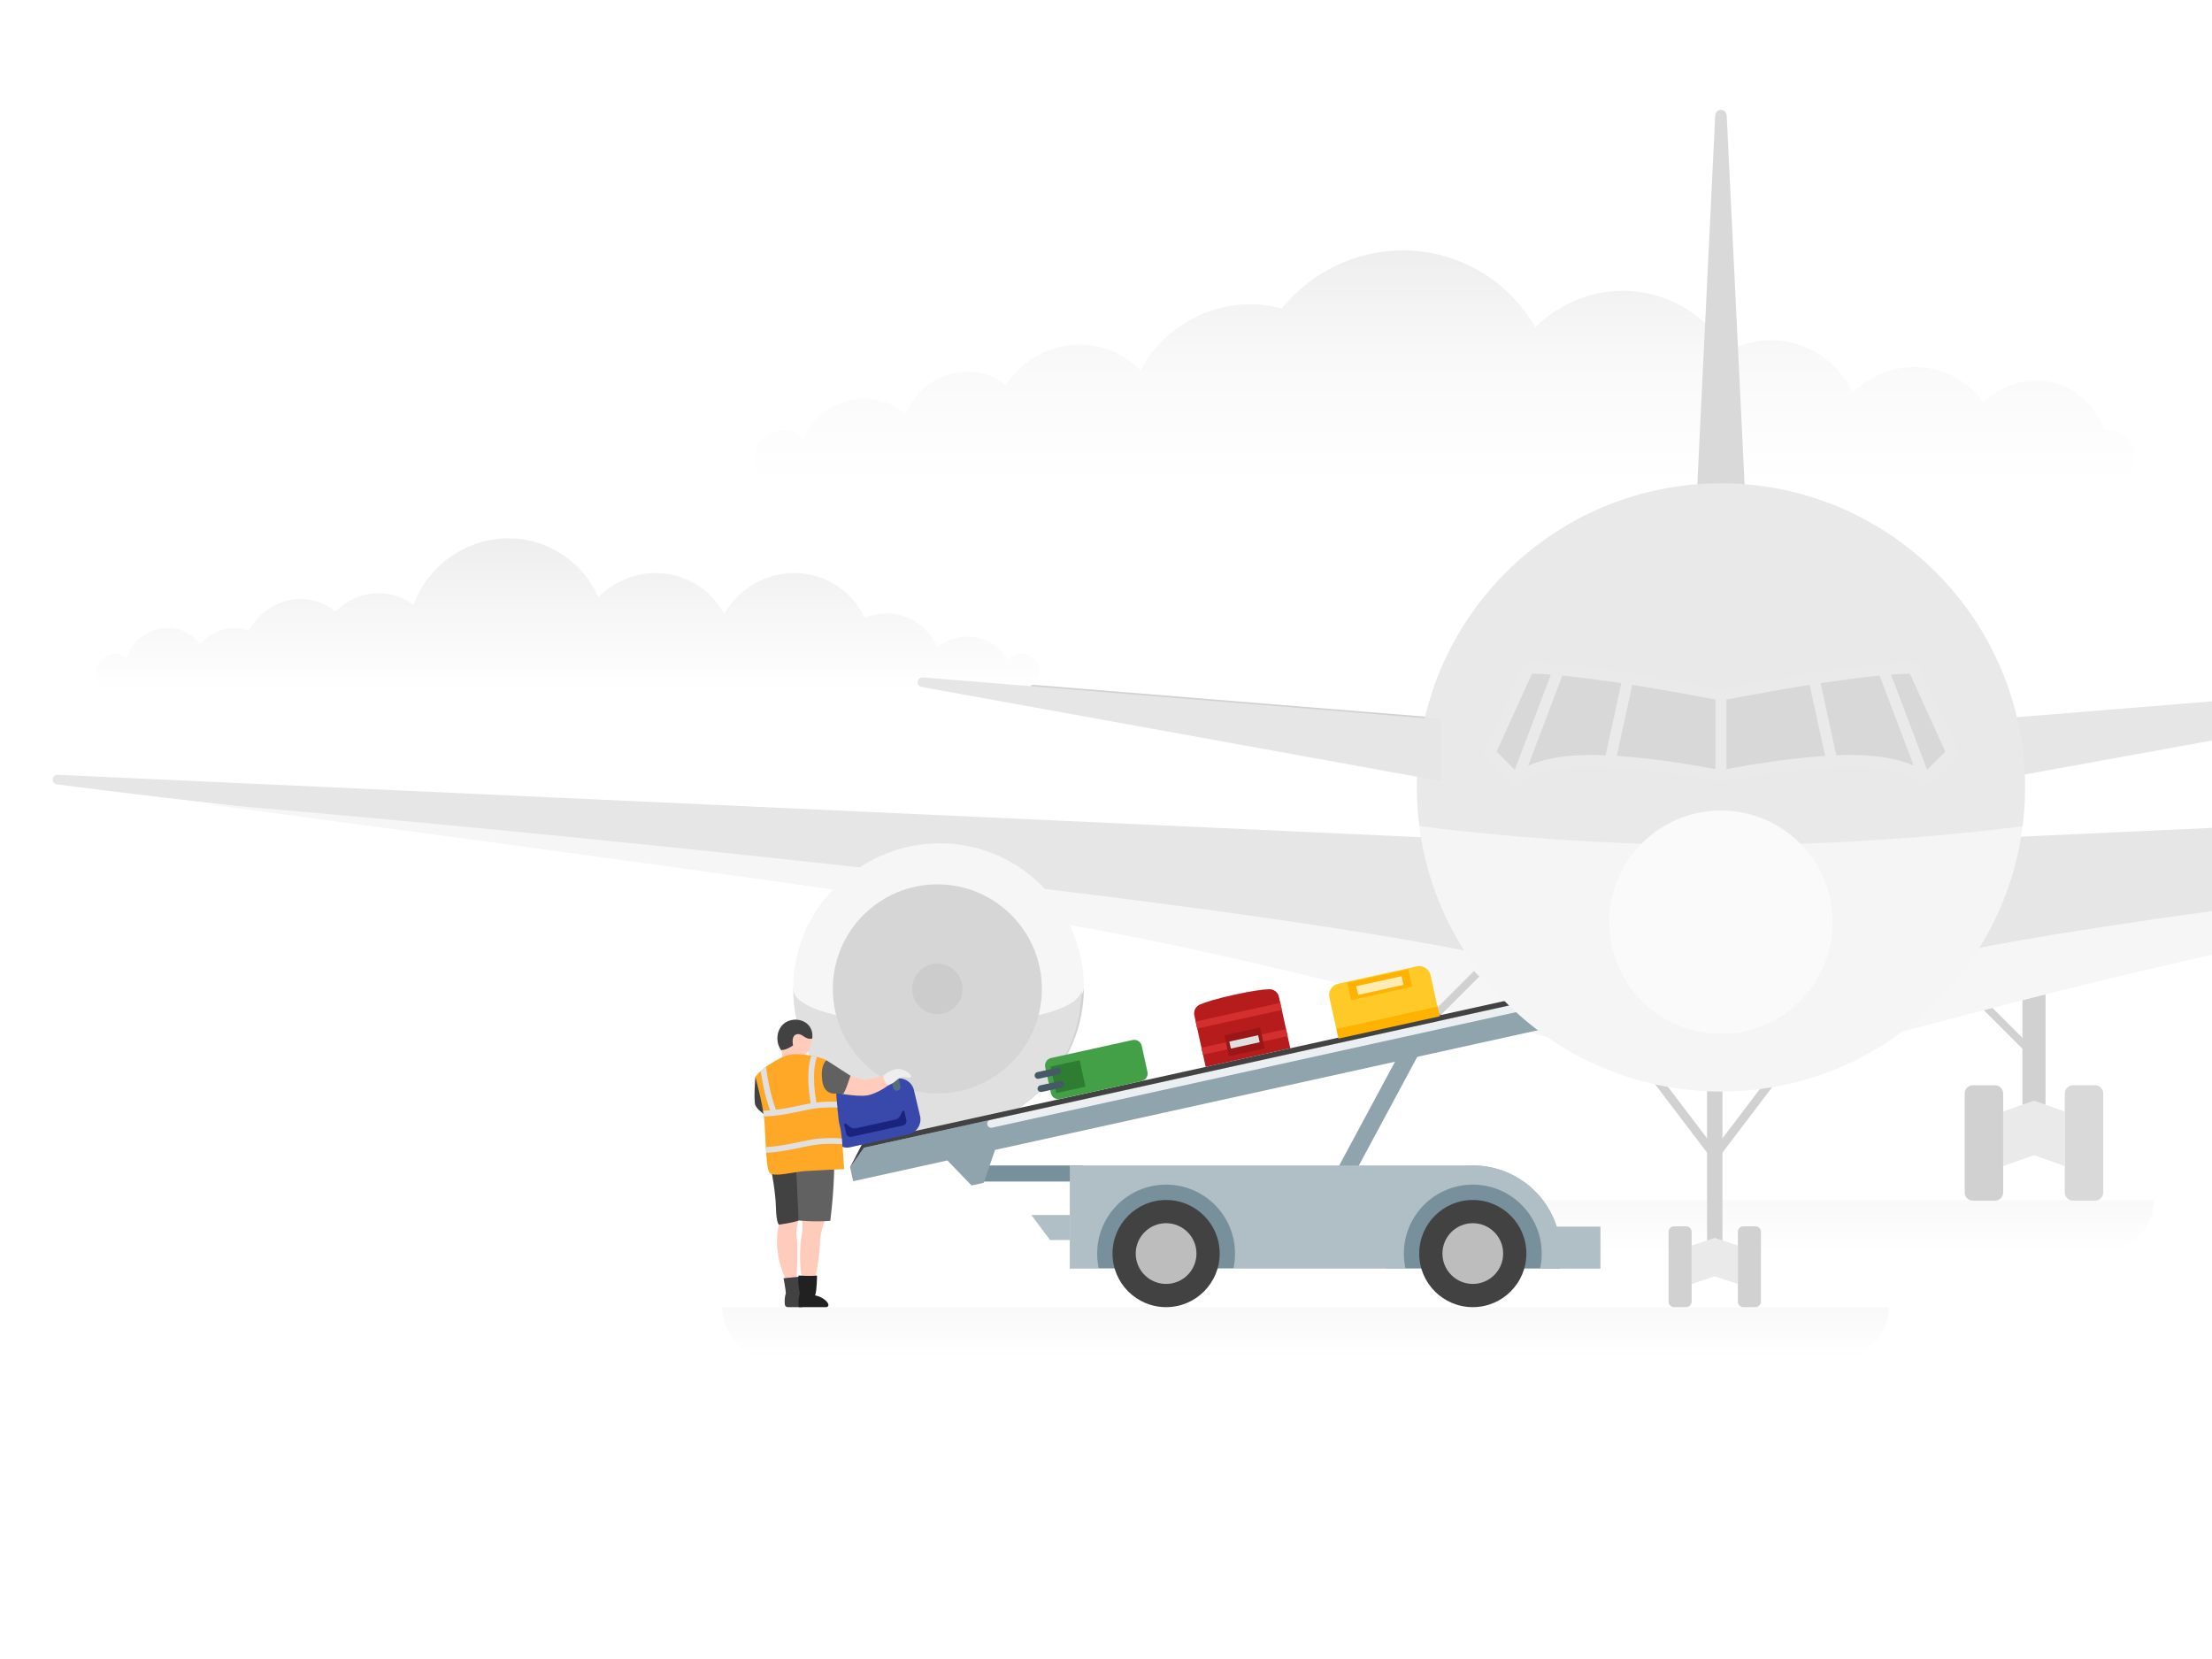 <?xml version="1.0" encoding="iso-8859-1"?>
<!-- Generator: Adobe Illustrator 22.1.0, SVG Export Plug-In . SVG Version: 6.00 Build 0)  -->
<svg version="1.1" id="Layer_14" xmlns="http://www.w3.org/2000/svg" xmlns:xlink="http://www.w3.org/1999/xlink" x="0px" y="0px"
	 viewBox="0 0 800 600" style="enable-background:new 0 0 800 600;" xml:space="preserve">
<rect style="fill:#FFFFFF;" width="800" height="600"/>
<g>
	
		<linearGradient id="SVGID_1_" gradientUnits="userSpaceOnUse" x1="521.914" y1="424.5" x2="521.914" y2="508.93" gradientTransform="matrix(1 0 0 -1 0 600)">
		<stop  offset="0" style="stop-color:#FFFFFF"/>
		<stop  offset="0.531" style="stop-color:#F9F9F9"/>
		<stop  offset="1" style="stop-color:#EEEEEE"/>
	</linearGradient>
	<path style="fill:url(#SVGID_1_);" d="M771.147,165.758c0,5.374-4.368,9.742-9.742,9.742c-0.861,0-476.205,0-478.982,0
		c-5.374,0-9.742-4.368-9.742-9.742c0-5.374,4.368-9.742,9.742-9.742c3.182,0,6.008,1.526,7.761,3.881
		c3.101-8.882,11.544-15.246,21.465-15.246c6.056,0,11.56,2.37,15.636,6.235c2.874-9.255,11.512-15.977,21.708-15.977
		c5.391,0,10.343,1.883,14.256,5.033c5.423-8.865,15.198-14.775,26.336-14.775c8.849,0,16.821,3.734,22.439,9.71
		c7.177-14.418,22.066-24.323,39.26-24.323c4.092,0,8.037,0.552,11.788,1.607c10.115-12.843,25.8-21.091,43.417-21.091
		c20.588,0,38.546,11.268,48.044,27.992c7.956-8.248,19.143-13.379,31.515-13.379c16.204,0,30.363,8.8,37.945,21.887
		c4.644-2.565,9.969-4.027,15.636-4.027c13.249,0,24.631,7.924,29.681,19.289c5.602-5.894,13.509-9.547,22.277-9.547
		c10.327,0,19.484,5.082,25.069,12.892c4.725-4.936,11.382-8.021,18.77-8.021c11.56,0,21.335,7.534,24.712,17.958
		c0.422-0.065,0.844-0.097,1.266-0.097C766.779,156.016,771.147,160.384,771.147,165.758z"/>
	<g>
		<g>
			<defs>
				<rect id="SVGID_2_" width="800" height="600"/>
			</defs>
			<clipPath id="SVGID_3_">
				<use xlink:href="#SVGID_2_"  style="overflow:visible;"/>
			</clipPath>
			<g style="clip-path:url(#SVGID_3_);">
				<path style="fill:#E6E6E6;" d="M526.851,303.384L20.894,280.211c-2.222-0.102-2.516,3.173-0.311,3.463
					c87.417,11.492,291.193,31.535,363.565,43.417c75.603,12.412,192.645,43.403,198.327,45.015
					c0.062,0.018,9.75,11.917,9.709,11.866L526.9,303.409C526.888,303.394,526.87,303.385,526.851,303.384z"/>
				<path style="fill:#F6F6F6;" d="M567.256,353.505c-66.828-26.451-512.737-65.362-491.812-62.585
					c99.299,13.177,248.26,33.281,308.036,43.095c75.603,12.412,202.958,48.452,208.64,50.065c0.062,0.018,0.105-0.057,0.064-0.107
					C592.184,383.973,567.257,353.506,567.256,353.505z"/>
				<g>
					<rect x="731.437" y="357.684" style="fill:#D1D1D1;" width="8.353" height="41.767"/>
					
						<rect x="720.307" y="346.543" transform="matrix(0.707 -0.707 0.707 0.707 -48.429 617.935)" style="fill:#D1D1D1;" width="2.784" height="41.767"/>
					<path style="fill:#D9D9D9;" d="M749.751,434.257h7.922c1.657,0,3-1.343,3-3V395.49c0-1.657-1.343-3-3-3h-7.922
						c-1.657,0-3,1.343-3,3v35.767C746.751,432.914,748.094,434.257,749.751,434.257z"/>
					<path style="fill:#D1D1D1;" d="M713.553,434.257h7.922c1.657,0,3-1.343,3-3V395.49c0-1.657-1.343-3-3-3h-7.922
						c-1.657,0-3,1.343-3,3v35.767C710.553,432.914,711.896,434.257,713.553,434.257z"/>
					<polygon style="fill:#EAEAEA;" points="724.475,402.003 735.613,398.058 746.751,402.003 746.751,421.727 735.613,417.782 
						724.475,421.727 					"/>
					<path style="fill:#E6E6E6;" d="M718.985,260.226l187.471-15.232c2.202-0.179,2.625,3.053,0.451,3.447l-187.922,34.061V260.226z
						"/>
					<path style="fill:#E6E6E6;" d="M713.367,303.384l505.957-23.174c2.222-0.102,2.516,3.173,0.311,3.463
						c-87.417,11.492-290.116,30.944-362.488,42.826c-75.603,12.412-194.318,43.388-200,45c-0.062,0.018,7.959-8.949,8-9
						l48.172-59.091C713.33,303.394,713.348,303.385,713.367,303.384z"/>
					<path style="fill:#F6F6F6;" d="M672.962,353.505c66.828-26.451,512.737-65.362,491.812-62.585
						c-99.299,13.177-248.26,33.281-308.036,43.095c-75.603,12.412-202.958,48.452-208.64,50.065
						c-0.062,0.018-0.105-0.057-0.064-0.107C648.034,383.973,672.961,353.506,672.962,353.505z"/>
				</g>
			</g>
		</g>
	</g>
	
		<linearGradient id="SVGID_4_" gradientUnits="userSpaceOnUse" x1="205.8" y1="351" x2="205.8" y2="405.3" gradientTransform="matrix(1 0 0 -1 0 600)">
		<stop  offset="0" style="stop-color:#FFFFFF"/>
		<stop  offset="1" style="stop-color:#EEEEEE"/>
	</linearGradient>
	<path style="fill:url(#SVGID_4_);" d="M376,242.726c0,3.465-2.809,6.274-6.26,6.274H41.86c-3.451,0-6.26-2.809-6.26-6.274
		c0-3.451,2.809-6.26,6.26-6.26c1.789,0,3.409,0.755,4.541,1.97c1.481-6.511,7.308-11.36,14.253-11.36
		c4.974,0,9.376,2.473,12.017,6.274c2.641-3.801,7.028-6.274,12.003-6.274c2.11,0,4.122,0.447,5.925,1.258
		c3.102-6.903,10.047-11.71,18.095-11.71c4.877,0,9.334,1.775,12.799,4.695c3.815-4.164,9.292-6.777,15.384-6.777
		c5.016,0,9.614,1.761,13.219,4.709c4.611-14.253,17.983-24.551,33.773-24.551c14.644,0,27.206,8.859,32.641,21.505
		c5.128-5.519,12.464-8.971,20.61-8.971c10.913,0,20.387,6.204,25.068,15.287c4.667-9.083,14.141-15.287,25.054-15.287
		c11.304,0,21.058,6.651,25.543,16.251c2.417-1.048,5.072-1.635,7.867-1.635c8.314,0,15.426,5.1,18.389,12.366
		c2.92-2.515,6.707-4.01,10.857-4.01c6.4,0,11.947,3.591,14.756,8.873c1.132-1.579,2.976-2.613,5.086-2.613
		C373.191,236.466,376,239.275,376,242.726z"/>
	
		<linearGradient id="SVGID_5_" gradientUnits="userSpaceOnUse" x1="522.767" y1="425" x2="522.767" y2="509.43" gradientTransform="matrix(1 0 0 -1 0 600)">
		<stop  offset="0" style="stop-color:#FFFFFF"/>
		<stop  offset="0.531" style="stop-color:#F9F9F9"/>
		<stop  offset="1" style="stop-color:#EEEEEE"/>
	</linearGradient>
	<path style="fill:url(#SVGID_5_);" d="M772,165.258c0,5.374-4.368,9.742-9.742,9.742c-0.861,0-476.205,0-478.982,0
		c-5.374,0-9.742-4.368-9.742-9.742c0-5.374,4.368-9.742,9.742-9.742c3.182,0,6.008,1.526,7.761,3.881
		c3.101-8.882,11.544-15.246,21.465-15.246c6.056,0,11.56,2.37,15.636,6.235c2.874-9.255,11.512-15.977,21.708-15.977
		c5.391,0,10.343,1.883,14.256,5.033c5.423-8.865,15.198-14.775,26.336-14.775c8.849,0,16.821,3.734,22.439,9.71
		c7.177-14.418,22.066-24.323,39.26-24.323c4.092,0,8.037,0.552,11.788,1.607c10.115-12.843,25.8-21.091,43.417-21.091
		c20.588,0,38.546,11.268,48.044,27.992c7.956-8.248,19.143-13.379,31.515-13.379c16.204,0,30.363,8.8,37.945,21.887
		c4.644-2.565,9.969-4.027,15.636-4.027c13.249,0,24.631,7.924,29.681,19.289c5.602-5.894,13.509-9.547,22.277-9.547
		c10.326,0,19.484,5.082,25.069,12.892c4.725-4.936,11.382-8.021,18.77-8.021c11.561,0,21.335,7.534,24.712,17.958
		c0.422-0.065,0.844-0.097,1.266-0.097C767.632,155.516,772,159.884,772,165.258z"/>
	
		<linearGradient id="SVGID_6_" gradientUnits="userSpaceOnUse" x1="625" y1="147" x2="625" y2="166" gradientTransform="matrix(1 0 0 -1 0 600)">
		<stop  offset="0" style="stop-color:#FFFFFF"/>
		<stop  offset="1" style="stop-color:#E0E0E0"/>
	</linearGradient>
	<path style="opacity:0.2;fill:url(#SVGID_6_);enable-background:new    ;" d="M779,434L779,434c0,10.493-8.966,19-20.027,19
		H491.027C479.966,453,471,444.493,471,434H779z"/>
	
		<rect x="498.497" y="365.531" transform="matrix(0.707 -0.707 0.707 0.707 -107.331 474.727)" style="fill:#D1D1D1;" width="41.767" height="2.784"/>
	<path style="fill:#D2D2D2;" d="M522.086,259.726l-187.471-15.232c-2.202-0.179-2.625,3.053-0.451,3.447l187.922,34.061V259.726z"/>
	<path style="fill:#D9D9D9;" d="M620.322,41.945l-7.66,157.915h19.491l-7.66-157.915C624.351,39.021,620.464,39.021,620.322,41.945z
		"/>
	<path style="fill:#D2D2D2;" d="M392.004,357.145C346,359,320,357,287.714,357.145c0,28.799,23.346,52.145,52.145,52.145
		S392.004,385.943,392.004,357.145z"/>
	<path style="fill:#F6F6F6;" d="M392.004,357.145c0-28.799-23.346-52.145-52.145-52.145s-52.145,23.346-52.145,52.145
		c0,7.822,23.346,13.036,52.145,13.036S392.004,364.966,392.004,357.145z"/>
	<circle style="fill:#C2C2C2;" cx="339.859" cy="357.145" r="37.805"/>
	<circle style="fill:#CCCCCC;" cx="339.859" cy="357.145" r="9.125"/>
	<path style="fill:#E9E9E9;" d="M732.394,284.787c0-60.744-49.243-109.987-109.987-109.987S512.42,224.042,512.42,284.787
		c0,4.716,0.297,9.363,0.873,13.922C551,323,694,322,731.512,298.784C732.094,294.2,732.394,289.528,732.394,284.787z"/>
	<path style="fill:#D8D8D8;" d="M621.283,251.151c-7.406-1.45-49.48-9.524-68.488-9.524l-13.922,30.629l9.746,9.746
		c0,0,5.569-6.961,26.453-6.961s47.336,5.569,47.336,5.569v-28.093C622.407,251.851,621.936,251.279,621.283,251.151z"/>
	<path style="fill:#D8D8D8;" d="M623.531,251.151c7.406-1.45,49.48-9.524,68.488-9.524l13.922,30.629l-9.746,9.746
		c0,0-5.569-6.961-26.453-6.961s-47.336,5.569-47.336,5.569v-28.093C622.407,251.851,622.878,251.279,623.531,251.151z"/>
	<path style="fill:#EAEAEA;" d="M707.762,271.429L693.84,240.8c-0.324-0.714-1.036-1.172-1.82-1.172
		c-19.083,0-60.72,7.964-68.873,9.561h-0.001c-0.261,0.051-0.504,0.141-0.738,0.248c-0.234-0.106-0.478-0.196-0.738-0.248h-0.001
		c-8.154-1.597-49.797-9.561-68.873-9.561c-0.784,0-1.496,0.458-1.82,1.172l-13.923,30.629c-0.346,0.759-0.184,1.652,0.406,2.242
		l9.746,9.746c0.376,0.376,0.885,0.586,1.414,0.586c0.037,0,0.073-0.001,0.11-0.003c0.568-0.032,1.096-0.303,1.451-0.748
		c0.05-0.062,5.511-6.211,24.891-6.211c20.429,0,46.662,5.471,46.925,5.526c0.062,0.013,0.124,0.011,0.186,0.018
		c0.076,0.009,0.15,0.022,0.226,0.022c0.077,0,0.153-0.013,0.229-0.022c0.061-0.007,0.122-0.005,0.182-0.018
		c0.263-0.055,26.484-5.526,46.924-5.526c19.358,0,24.858,6.173,24.892,6.211c0.355,0.444,0.883,0.716,1.451,0.748
		c0.037,0.002,0.073,0.003,0.11,0.003c0.529,0,1.038-0.21,1.414-0.586l9.745-9.746C707.945,273.081,708.107,272.188,707.762,271.429
		z M620.407,278.173c-5.759-1.111-20.929-3.836-35.665-4.793l5.583-25.683c13.359,2.113,25.541,4.435,30.082,5.32V278.173z
		 M554.077,243.639c2.058,0.036,4.361,0.159,6.823,0.345l-13.055,34.418l-6.578-6.579L554.077,243.639z M552.67,276.96
		l12.373-32.619c6.596,0.636,14.035,1.634,21.323,2.742l-5.67,26.082c-1.905-0.079-3.789-0.124-5.626-0.124
		C563.926,273.041,556.904,275.01,552.67,276.96z M624.407,253.018c4.541-0.885,16.722-3.207,30.082-5.321l5.583,25.683
		c-14.736,0.956-29.906,3.682-35.665,4.793L624.407,253.018L624.407,253.018z M664.118,273.165l-5.67-26.083
		c7.288-1.108,14.727-2.106,21.323-2.741l12.374,32.619c-4.235-1.95-11.257-3.919-22.401-3.919
		C667.906,273.041,666.023,273.086,664.118,273.165z M696.969,278.401l-13.055-34.417c2.462-0.186,4.764-0.309,6.823-0.345
		l12.81,28.184L696.969,278.401z"/>
	
		<linearGradient id="SVGID_7_" gradientUnits="userSpaceOnUse" x1="204.947" y1="350.5" x2="204.947" y2="404.8" gradientTransform="matrix(1 0 0 -1 0 600)">
		<stop  offset="0" style="stop-color:#FFFFFF"/>
		<stop  offset="1" style="stop-color:#EEEEEE"/>
	</linearGradient>
	<path style="fill:url(#SVGID_7_);" d="M375.147,243.226c0,3.465-2.809,6.274-6.26,6.274H41.007c-3.451,0-6.26-2.809-6.26-6.274
		c0-3.451,2.809-6.26,6.26-6.26c1.789,0,3.409,0.755,4.541,1.97c1.481-6.511,7.308-11.36,14.253-11.36
		c4.974,0,9.376,2.473,12.017,6.274c2.641-3.801,7.028-6.274,12.003-6.274c2.11,0,4.122,0.447,5.925,1.258
		c3.102-6.903,10.047-11.71,18.095-11.71c4.877,0,9.334,1.775,12.799,4.695c3.815-4.164,9.292-6.777,15.384-6.777
		c5.016,0,9.614,1.761,13.219,4.709c4.611-14.253,17.983-24.551,33.773-24.551c14.644,0,27.206,8.859,32.641,21.505
		c5.128-5.519,12.464-8.971,20.61-8.971c10.913,0,20.387,6.204,25.068,15.287c4.667-9.083,14.141-15.287,25.054-15.287
		c11.304,0,21.058,6.651,25.543,16.251c2.417-1.048,5.072-1.635,7.867-1.635c8.314,0,15.426,5.1,18.389,12.366
		c2.92-2.515,6.707-4.01,10.857-4.01c6.4,0,11.947,3.591,14.756,8.873c1.132-1.579,2.976-2.613,5.086-2.613
		C372.338,236.966,375.147,239.775,375.147,243.226z"/>
	
		<linearGradient id="SVGID_8_" gradientUnits="userSpaceOnUse" x1="472.161" y1="108.252" x2="472.161" y2="127.252" gradientTransform="matrix(1 0 0 -1 0 600)">
		<stop  offset="0" style="stop-color:#FFFFFF"/>
		<stop  offset="1" style="stop-color:#E0E0E0"/>
	</linearGradient>
	<path style="opacity:0.2;fill:url(#SVGID_8_);enable-background:new    ;" d="M683.161,472.748L683.161,472.748
		c0,10.493-8.966,19-20.027,19H281.188c-11.061,0-20.027-8.507-20.027-19H683.161z"/>
	<rect x="617.377" y="390.097" style="fill:#D1D1D1;" width="5.569" height="61.767"/>
	<polygon style="fill:#D1D1D1;" points="620.301,420.334 618.332,417.744 647.866,378.894 649.835,381.484 	"/>
	<polygon style="fill:#D1D1D1;" points="621.99,417.744 620.022,420.334 590.488,381.484 592.456,378.894 	"/>
	<path style="fill:#D1D1D1;" d="M609.808,472.748h-4.353c-1.105,0-2-0.895-2-2v-25.237c0-1.105,0.895-2,2-2h4.353
		c1.105,0,2,0.895,2,2v25.237C611.808,471.853,610.913,472.748,609.808,472.748z"/>
	<path style="fill:#D1D1D1;" d="M634.868,472.748h-4.354c-1.105,0-2-0.895-2-2v-25.237c0-1.105,0.895-2,2-2h4.354
		c1.105,0,2,0.895,2,2v25.237C636.868,471.853,635.973,472.748,634.868,472.748z"/>
	<polygon style="fill:#EAEAEA;" points="628.515,450.472 620.161,447.688 611.808,450.472 611.808,464.395 620.161,461.61 
		628.515,464.395 	"/>
	<path style="fill:#E6E6E6;" d="M521.233,260.226l-187.471-15.232c-2.202-0.179-2.625,3.053-0.451,3.447l187.923,34.061v-22.276
		H521.233z"/>
	<path style="fill:#E0E0E0;" d="M391.15,357.645c-46.004,1.855-72.004-0.145-104.289,0c0,28.799,23.346,52.145,52.145,52.145
		S391.15,386.443,391.15,357.645z"/>
	<path style="fill:#F6F6F6;" d="M391.15,357.645c0-28.799-23.346-52.145-52.145-52.145s-52.145,23.346-52.145,52.145
		c0,7.822,23.346,13.036,52.145,13.036S391.15,365.466,391.15,357.645z"/>
	<circle style="fill:#D6D6D6;" cx="339.006" cy="357.645" r="37.805"/>
	<circle style="fill:#CCCCCC;" cx="339.006" cy="357.645" r="9.125"/>
	<g>
		<rect x="351.372" y="421.507" style="fill:#78909C;" width="40.378" height="5.814"/>
		<polygon style="fill:#90A4AE;" points="513.852,366.64 520.959,366.64 488.097,427.746 480.991,427.746 		"/>
		<path style="fill:#B71C1C;" d="M462.544,360.498l4.104,18.611l-30.598,6.748l-4.104-18.611c-0.362-1.64,0.5-3.296,2.042-3.953
			c2.04-0.873,5.718-2.058,12.352-3.521c6.634-1.463,10.469-1.935,12.688-2.001C460.704,357.719,462.182,358.858,462.544,360.498z"
			/>
		<polygon style="fill:#90A4AE;" points="576.681,368.076 359.878,415.887 355.788,427.765 351.372,428.739 342.644,419.687 
			308.554,427.203 307.421,422.063 312.499,415.087 574.316,357.348 		"/>
		<path style="fill:#ECEFF1;" d="M574.942,360.189l-216.134,47.645c-0.784,0.173-1.559-0.322-1.732-1.106s0.323-1.56,1.106-1.733
			l216.134-47.645L574.942,360.189z"/>
		<polygon style="fill:#424242;" points="312.499,415.089 574.316,357.35 573.898,355.458 312.081,413.196 307.442,422.158 		"/>
		<g>
			<path style="fill:#3949AB;" d="M328.542,410.273l-21.028,4.637c-2.991,0.66-5.951-1.23-6.61-4.222l-2.201-9.304
				c-0.66-2.991,1.23-5.951,4.222-6.61l21.028-4.637c2.991-0.66,5.951,1.23,6.61,4.222l2.201,9.304
				C333.424,406.654,331.534,409.613,328.542,410.273z"/>
			<path style="fill:#1A237E;" d="M326.402,401.814l-0.817,1.693c-0.344,0.714-0.997,1.23-1.771,1.401l-14.267,3.146
				c-0.774,0.171-1.584-0.023-2.196-0.526l-1.453-1.193l-0.631,0.139l0.76,3.448c0.192,0.871,1.054,1.422,1.925,1.229l18.611-4.104
				c0.871-0.192,1.421-1.054,1.229-1.925l-0.76-3.448L326.402,401.814z"/>
			<path style="fill:#546E7A;" d="M324.63,394.436L324.63,394.436c-0.723,0.159-1.439-0.297-1.598-1.021l-0.77-3.491
				c-0.159-0.723,0.297-1.439,1.021-1.598l0,0c0.723-0.159,1.439,0.297,1.598,1.021l0.77,3.491
				C325.81,393.561,325.354,394.277,324.63,394.436z"/>
		</g>
		<g>
			<path style="fill:#43A047;" d="M412.889,390.965l-29.496,6.505c-1.496,0.33-2.975-0.615-3.305-2.111l-2.075-9.41
				c-0.33-1.496,0.615-2.975,2.111-3.305l29.496-6.505c1.496-0.33,2.975,0.615,3.305,2.111l2.075,9.41
				C415.33,389.155,414.385,390.635,412.889,390.965z"/>
			
				<rect x="380.841" y="384.142" transform="matrix(0.977 -0.215 0.215 0.977 -74.734 92.328)" style="fill:#2E7D32;" width="10.774" height="9.795"/>
			<path style="fill:#455A64;" d="M383.906,393.344l-7.174,1.582c-0.66,0.146-1.314-0.272-1.459-0.932l0,0
				c-0.146-0.66,0.272-1.314,0.932-1.459l7.174-1.582c0.66-0.146,1.314,0.272,1.459,0.932l0,0
				C384.984,392.545,384.567,393.199,383.906,393.344z"/>
			<path style="fill:#455A64;" d="M382.852,388.562l-7.174,1.582c-0.66,0.146-1.314-0.272-1.459-0.932l0,0
				c-0.146-0.66,0.272-1.314,0.932-1.459l7.174-1.582c0.66-0.146,1.314,0.272,1.459,0.932l0,0
				C383.929,387.763,383.512,388.416,382.852,388.562z"/>
		</g>
		
			<rect x="434.362" y="375.164" transform="matrix(0.977 -0.215 0.215 0.977 -70.526 105.776)" style="fill:#D32F2F;" width="31.332" height="2.584"/>
		
			<rect x="432.275" y="365.701" transform="matrix(0.977 -0.215 0.215 0.977 -68.537 105.104)" style="fill:#D32F2F;" width="31.332" height="2.584"/>
		
			<rect x="443.406" y="372.58" transform="matrix(0.977 -0.215 0.215 0.977 -70.526 105.776)" style="fill:#9B1616;" width="13.244" height="7.753"/>
		
			<rect x="444.698" y="375.164" transform="matrix(0.977 -0.215 0.215 0.977 -70.526 105.776)" style="fill:#E0E0E0;" width="10.66" height="2.584"/>
		
			<rect x="483.105" y="367.063" transform="matrix(0.977 -0.215 0.215 0.977 -67.739 116.765)" style="fill:#FFB300;" width="37.47" height="4.199"/>
		<path style="fill:#FFCA28;" d="M519.893,364.06l-36.591,8.069l-2.504-11.356c-0.499-2.265,0.932-4.506,3.196-5.005l28.39-6.261
			c2.265-0.499,4.506,0.932,5.005,3.196L519.893,364.06z"/>
		
			<rect x="487.578" y="352.526" transform="matrix(0.977 -0.215 0.215 0.977 -64.92 115.814)" style="fill:#FFB300;" width="22.611" height="6.46"/>
		
			<rect x="490.553" y="354.457" transform="matrix(0.977 -0.215 0.215 0.977 -64.987 115.836)" style="fill:#FFECB3;" width="16.797" height="3.23"/>
		<path style="fill:#B0BEC5;" d="M564.52,453.369c0,1.851-0.159,3.674-0.464,5.435h-177.15v-37.297h145.751
			C550.252,421.507,564.52,435.774,564.52,453.369z"/>
		<path style="fill:#78909C;" d="M446.665,453.369c0,1.802-0.194,3.563-0.555,5.262h-48.75c-0.36-1.698-0.554-3.459-0.554-5.262
			c0-13.768,11.161-24.93,24.93-24.93C435.504,428.44,446.665,439.601,446.665,453.369z"/>
		<polygon style="fill:#B0BEC5;" points="379.772,448.467 386.905,448.467 386.905,439.422 373.015,439.422 		"/>
		<rect x="547.493" y="443.623" style="fill:#B0BEC5;" width="31.32" height="15.182"/>
		<circle style="fill:#424242;" cx="421.736" cy="453.367" r="19.381"/>
		<circle style="fill:#BDBDBD;" cx="421.736" cy="453.367" r="10.983"/>
		<path style="fill:#B0BEC5;" d="M564.52,453.369c0,1.851-0.159,3.674-0.464,5.435H501.26c-0.305-1.761-0.464-3.584-0.464-5.435
			c0-17.595,14.267-31.862,31.862-31.862C550.252,421.507,564.52,435.774,564.52,453.369z"/>
		<path style="fill:#78909C;" d="M557.587,453.369c0,1.802-0.194,3.563-0.555,5.262h-48.75c-0.36-1.698-0.554-3.459-0.554-5.262
			c0-13.768,11.161-24.93,24.93-24.93C546.426,428.44,557.587,439.601,557.587,453.369z"/>
		<circle style="fill:#424242;" cx="532.658" cy="453.367" r="19.381"/>
		<circle style="fill:#BDBDBD;" cx="532.658" cy="453.367" r="10.983"/>
	</g>
	<g>
		<path style="fill:#FFCCBC;" d="M293.756,375.603c0.468-4.44-2.82-6.809-6.298-6.809s-6.298,3.048-6.298,6.809
			c0,1.56,0.485,2.997,1.301,4.145c0.54,0.76,0.315,3.141,0.315,3.141s3.601-0.477,4.682-0.477
			C290.936,382.412,293.252,380.376,293.756,375.603z"/>
		<path style="fill:#424242;" d="M293.756,375.603c0.58-4.499-2.823-6.956-6.298-6.809c-3.884,0.164-6.298,3.048-6.298,6.809
			c0,1.56,0.485,2.997,1.301,4.145c1.082,0.186,3.285-0.833,4.367-1.678c0,0-0.944-3.79,1.617-4.064
			C290.364,373.802,291.185,376.173,293.756,375.603z"/>
		<path style="fill:#424242;" d="M273.188,389.45c0,0-0.692,8.695,0,10.276s2.964,3.136,2.964,3.136S277.535,394.885,273.188,389.45
			z"/>
		<path style="fill:#FFCCBC;" d="M307.574,389.055c0,0,5.138,1.581,5.632,1.581l6.311-1.65c2.866,0.988,2.935,2.603,1.639,3.597
			c-2.296,1.76-5.418,3.226-7.456,3.574c-2.195,0.375-5.615,0-8.893-0.481C301.686,395.217,307.574,389.055,307.574,389.055z"/>
		<path style="fill:#EEEEEE;" d="M319.517,388.986c0,0,3.599-3.301,6.967-2.105c1.601,0.568,2.454,1.326,2.909,1.965
			c0.324,0.455-0.088,1.065-0.632,0.94c-1.075-0.246-2.65-0.447-3.574,0.175c-1.503,1.011-1.186,1.348-4.031,2.622
			C319.033,390.212,319.517,388.986,319.517,388.986z"/>
		<path style="fill:#FFCCBC;" d="M281.721,442.921c0,0-1.572,5.422-0.048,12.318c1.225,5.542,2.76,7.796,2.76,7.796l3.646-0.24
			c0,0,0.697-11.514,0.037-15.36c-0.503-2.93,0.717-6.028,0.717-6.028C285.35,439.525,281.721,442.921,281.721,442.921z"/>
		<path style="fill:#FFCCBC;" d="M289.938,439.713c0,0,0.615,4.241-0.005,7.056c-0.652,2.96-0.97,11.21,0.082,14.732
			c0,0,2.376,1.445,4.811,0.793c0,0,1.711-8.091,1.711-12.657s2.921-11.424,2.921-11.424L289.938,439.713z"/>
		<path style="fill:#424242;" d="M283.378,462.294l5.601-0.553l0.46,5.943l0.78,5.065h-5.33c-0.537,0-0.985-0.404-1.039-0.938
			c-0.102-1.02-0.152-2.675,0.362-3.958C284.24,466.731,283.378,462.294,283.378,462.294z"/>
		<path style="fill:#212121;" d="M288.833,461.3c0,0,3.915,0.315,6.654,0.025c0,0-0.04,5.697-0.7,7.167
			c2.501,0.474,4.308,1.996,4.766,3.106c0.227,0.548-0.178,1.15-0.771,1.15h-4.755h-0.876h-4.318c0,0-0.282-2.743,0.411-5.011
			C289.244,467.737,288.357,463.205,288.833,461.3z"/>
		<path style="fill:#424242;" d="M278.933,423.146c0,0,1.566,7.828,1.696,13.568s1.092,6.208,1.092,6.208s5.41-0.747,7.112-1.513
			c1.858-0.837,0.8-21.132,0.8-21.132L278.933,423.146z"/>
		<path style="fill:#616161;" d="M301.705,418.84c0,0,0.247,9.496-1.417,22.7c-5.907,0.473-11.455-0.133-11.455-0.133l-1.152-24.47
			L301.705,418.84z"/>
		<path style="fill:#616161;" d="M298.823,383.41l8.751,5.645c0,0-2.075,6.62-2.767,6.62l-2.371-0.198l-5.135,3.313
			C297.301,398.791,294.277,386.473,298.823,383.41z"/>
		<path style="fill:#FFA726;" d="M286.594,381.315c-2.279,0.227-4.762,1.367-8.319,3.64s-5.087,4.496-5.087,4.496
			s2.569,9.486,3.162,14.92c0.593,5.435,0.494,17.983,1.976,19.762s8.992-0.395,12.944-0.593s11.66-0.692,14.031-0.692
			c0,0-0.822-13.537-1.514-15.415c-0.692-1.877-1.352-11.956-1.352-11.956s-4.357,0.831-5.051-4.596
			c-0.54-4.219,0.352-6.187,1.438-7.472C296.227,382.011,289.914,380.984,286.594,381.315z"/>
		<g>
			<path style="fill:#E0E0E0;" d="M277.087,416.93c4.631-0.236,8.763-1.102,12.479-1.886c1.775-0.367,3.452-0.721,4.991-0.957
				c3.563-0.555,7.501-0.437,10.073-0.263c-0.062-0.721-0.132-1.428-0.201-2.101c-2.669-0.173-6.565-0.257-10.191,0.305
				c-1.594,0.25-3.3,0.603-5.102,0.984c-3.64,0.763-7.688,1.615-12.174,1.844L277.087,416.93z"/>
		</g>
		<g>
			<path style="fill:#E0E0E0;" d="M302.835,400.555c-2.426-0.097-5.47-0.076-8.277,0.361c-1.539,0.236-3.217,0.589-4.991,0.957
				c-3.931,0.832-8.326,1.747-13.283,1.92c-0.083-0.645-0.187-1.345-0.312-2.066c0.86-0.028,1.705-0.076,2.53-0.146
				c-1.983-5.602-2.926-10.96-3.362-14.247c0.527-0.471,1.158-0.998,1.913-1.546c0.347,3.002,1.282,9.227,3.577,15.571
				c3.057-0.374,5.886-0.971,8.506-1.518c1.414-0.298,2.766-0.582,4.056-0.804c-1.657-9.706-0.589-14.933,0.229-17.248
				c0.707,0.132,1.407,0.277,2.059,0.444c-0.672,1.733-1.92,6.607-0.236,16.486c2.579-0.312,5.22-0.34,7.411-0.263
				C302.703,399.106,302.765,399.82,302.835,400.555z"/>
			<path style="fill:#EEEEEE;" d="M295.833,381.47c0,0,0,0.007-0.007,0.007l-0.714-0.492L295.833,381.47z"/>
		</g>
	</g>
	<path style="fill:#F5F5F5;" d="M622.407,305.67c-60.744,0-109.115-6.962-109.115-6.962c6.843,54.171,53.086,96.065,109.115,96.065
		c56.003,0,102.229-41.855,109.105-95.99C731.512,298.784,683.151,305.67,622.407,305.67z"/>
	<path style="fill:#FAFAFA;" d="M662.782,333.515c0-22.299-18.077-40.375-40.375-40.375c-22.299,0-40.375,18.077-40.375,40.375
		s18.077,40.375,40.375,40.375c19.335,0,35.495-13.591,39.45-31.74C662.463,339.368,662.782,336.479,662.782,333.515z"/>
</g>
<g>
	<g>
		<g>
			<defs>
				<rect id="SVGID_9_" x="882.67" y="362.966" width="299.442" height="100.132"/>
			</defs>
			<clipPath id="SVGID_10_">
				<use xlink:href="#SVGID_9_"  style="overflow:visible;"/>
			</clipPath>
			<g style="display:none;clip-path:url(#SVGID_10_);">
				<path style="display:inline;fill:#F5F5F5;" d="M820.732,450.353h-45.514c-0.502,0-0.91,0.408-0.91,0.91v10.923
					c0,0.503,0.408,0.91,0.91,0.91h45.514c0.502,0,0.91-0.408,0.91-0.91v-10.923C821.642,450.761,821.234,450.353,820.732,450.353z"
					/>
				<path style="display:inline;fill:#F5F5F5;" d="M845.309,435.789h-45.514c-0.502,0-0.91,0.408-0.91,0.91v10.923
					c0,0.502,0.408,0.91,0.91,0.91h45.514c0.502,0,0.91-0.408,0.91-0.91v-10.923C846.22,436.197,845.812,435.789,845.309,435.789z"
					/>
				<path style="display:inline;fill:#F5F5F5;" d="M771.577,450.353h-18.206c-0.502,0-0.91,0.408-0.91,0.91v10.923
					c0,0.503,0.408,0.91,0.91,0.91h18.206c0.503,0,0.91-0.408,0.91-0.91v-10.923C772.487,450.761,772.079,450.353,771.577,450.353z"
					/>
				<path style="display:inline;fill:#F5F5F5;" d="M796.154,435.789h-42.783c-0.502,0-0.91,0.408-0.91,0.91v10.923
					c0,0.502,0.408,0.91,0.91,0.91h42.783c0.503,0,0.91-0.408,0.91-0.91v-10.923C797.065,436.197,796.657,435.789,796.154,435.789z"
					/>
				<path style="display:inline;fill:#F5F5F5;" d="M820.732,421.224h-45.514c-0.502,0-0.91,0.408-0.91,0.91v10.923
					c0,0.502,0.408,0.91,0.91,0.91h45.514c0.502,0,0.91-0.408,0.91-0.91v-10.923C821.642,421.632,821.234,421.224,820.732,421.224z"
					/>
				<path style="display:inline;fill:#F5F5F5;" d="M845.309,406.66h-45.514c-0.502,0-0.91,0.408-0.91,0.91v10.923
					c0,0.502,0.408,0.91,0.91,0.91h45.514c0.502,0,0.91-0.408,0.91-0.91V407.57C846.22,407.068,845.812,406.66,845.309,406.66z"/>
				<path style="display:inline;fill:#F5F5F5;" d="M771.577,421.224h-18.206c-0.502,0-0.91,0.408-0.91,0.91v10.923
					c0,0.502,0.408,0.91,0.91,0.91h18.206c0.503,0,0.91-0.408,0.91-0.91v-10.923C772.487,421.632,772.079,421.224,771.577,421.224z"
					/>
				<path style="display:inline;fill:#F5F5F5;" d="M796.154,406.66h-42.783c-0.502,0-0.91,0.408-0.91,0.91v10.923
					c0,0.502,0.408,0.91,0.91,0.91h42.783c0.503,0,0.91-0.408,0.91-0.91V407.57C797.065,407.068,796.657,406.66,796.154,406.66z"/>
				<path style="display:inline;fill:#F5F5F5;" d="M820.732,392.095h-45.514c-0.502,0-0.91,0.408-0.91,0.91v10.923
					c0,0.502,0.408,0.91,0.91,0.91h45.514c0.502,0,0.91-0.408,0.91-0.91v-10.923C821.642,392.503,821.234,392.095,820.732,392.095z"
					/>
				<path style="display:inline;fill:#F5F5F5;" d="M845.309,377.531h-45.514c-0.502,0-0.91,0.408-0.91,0.91v10.923
					c0,0.502,0.408,0.91,0.91,0.91h45.514c0.502,0,0.91-0.408,0.91-0.91v-10.923C846.22,377.939,845.812,377.531,845.309,377.531z"
					/>
				<path style="display:inline;fill:#F5F5F5;" d="M771.577,392.095h-18.206c-0.502,0-0.91,0.408-0.91,0.91v10.923
					c0,0.502,0.408,0.91,0.91,0.91h18.206c0.503,0,0.91-0.408,0.91-0.91v-10.923C772.487,392.503,772.079,392.095,771.577,392.095z"
					/>
				<path style="display:inline;fill:#F5F5F5;" d="M796.154,377.531h-42.783c-0.502,0-0.91,0.408-0.91,0.91v10.923
					c0,0.502,0.408,0.91,0.91,0.91h42.783c0.503,0,0.91-0.408,0.91-0.91v-10.923C797.065,377.939,796.657,377.531,796.154,377.531z"
					/>
				<path style="display:inline;fill:#F5F5F5;" d="M820.732,362.966h-45.514c-0.502,0-0.91,0.408-0.91,0.91V374.8
					c0,0.502,0.408,0.91,0.91,0.91h45.514c0.502,0,0.91-0.408,0.91-0.91v-10.923C821.642,363.374,821.234,362.966,820.732,362.966z"
					/>
				<path style="display:inline;fill:#F5F5F5;" d="M845.309,348.402h-45.514c-0.502,0-0.91,0.408-0.91,0.91v10.923
					c0,0.503,0.408,0.91,0.91,0.91h45.514c0.502,0,0.91-0.408,0.91-0.91v-10.923C846.22,348.81,845.812,348.402,845.309,348.402z"/>
				<path style="display:inline;fill:#F5F5F5;" d="M771.577,362.966h-18.206c-0.502,0-0.91,0.408-0.91,0.91V374.8
					c0,0.502,0.408,0.91,0.91,0.91h18.206c0.503,0,0.91-0.408,0.91-0.91v-10.923C772.487,363.374,772.079,362.966,771.577,362.966z"
					/>
				<path style="display:inline;fill:#F5F5F5;" d="M796.154,348.402h-42.783c-0.502,0-0.91,0.408-0.91,0.91v10.923
					c0,0.503,0.408,0.91,0.91,0.91h42.783c0.503,0,0.91-0.408,0.91-0.91v-10.923C797.065,348.81,796.657,348.402,796.154,348.402z"
					/>
				<path style="display:inline;fill:#F5F5F5;" d="M820.732,333.838h-45.514c-0.502,0-0.91,0.408-0.91,0.91v10.923
					c0,0.502,0.408,0.91,0.91,0.91h45.514c0.502,0,0.91-0.408,0.91-0.91v-10.923C821.642,334.245,821.234,333.838,820.732,333.838z"
					/>
				<path style="display:inline;fill:#F5F5F5;" d="M845.309,319.273h-45.514c-0.502,0-0.91,0.408-0.91,0.91v10.923
					c0,0.502,0.408,0.91,0.91,0.91h45.514c0.502,0,0.91-0.408,0.91-0.91v-10.923C846.22,319.681,845.812,319.273,845.309,319.273z"
					/>
				<path style="display:inline;fill:#F5F5F5;" d="M771.577,333.838h-18.206c-0.502,0-0.91,0.408-0.91,0.91v10.923
					c0,0.502,0.408,0.91,0.91,0.91h18.206c0.503,0,0.91-0.408,0.91-0.91v-10.923C772.487,334.245,772.079,333.838,771.577,333.838z"
					/>
				<path style="display:inline;fill:#F5F5F5;" d="M796.154,319.273h-42.783c-0.502,0-0.91,0.408-0.91,0.91v10.923
					c0,0.502,0.408,0.91,0.91,0.91h42.783c0.503,0,0.91-0.408,0.91-0.91v-10.923C797.065,319.681,796.657,319.273,796.154,319.273z"
					/>
				<path style="display:inline;fill:#F5F5F5;" d="M820.732,304.709h-45.514c-0.502,0-0.91,0.408-0.91,0.91v10.923
					c0,0.502,0.408,0.91,0.91,0.91h45.514c0.502,0,0.91-0.408,0.91-0.91v-10.923C821.642,305.116,821.234,304.709,820.732,304.709z"
					/>
				<path style="display:inline;fill:#F5F5F5;" d="M845.309,290.144h-45.514c-0.502,0-0.91,0.408-0.91,0.91v10.923
					c0,0.502,0.408,0.91,0.91,0.91h45.514c0.502,0,0.91-0.408,0.91-0.91v-10.923C846.22,290.552,845.812,290.144,845.309,290.144z"
					/>
				<path style="display:inline;fill:#F5F5F5;" d="M771.577,304.709h-18.206c-0.502,0-0.91,0.408-0.91,0.91v10.923
					c0,0.502,0.408,0.91,0.91,0.91h18.206c0.503,0,0.91-0.408,0.91-0.91v-10.923C772.487,305.116,772.079,304.709,771.577,304.709z"
					/>
				<path style="display:inline;fill:#F5F5F5;" d="M796.154,290.144h-42.783c-0.502,0-0.91,0.408-0.91,0.91v10.923
					c0,0.502,0.408,0.91,0.91,0.91h42.783c0.503,0,0.91-0.408,0.91-0.91v-10.923C797.065,290.552,796.657,290.144,796.154,290.144z"
					/>
				<path style="display:inline;fill:#F5F5F5;" d="M820.732,275.58h-45.514c-0.502,0-0.91,0.408-0.91,0.91v10.923
					c0,0.502,0.408,0.91,0.91,0.91h45.514c0.502,0,0.91-0.408,0.91-0.91V276.49C821.642,275.988,821.234,275.58,820.732,275.58z"/>
				<path style="display:inline;fill:#F5F5F5;" d="M845.309,261.015h-45.514c-0.502,0-0.91,0.408-0.91,0.91v10.923
					c0,0.502,0.408,0.91,0.91,0.91h45.514c0.502,0,0.91-0.408,0.91-0.91v-10.923C846.22,261.423,845.812,261.015,845.309,261.015z"
					/>
				<path style="display:inline;fill:#F5F5F5;" d="M771.577,275.58h-18.206c-0.502,0-0.91,0.408-0.91,0.91v10.923
					c0,0.502,0.408,0.91,0.91,0.91h18.206c0.503,0,0.91-0.408,0.91-0.91V276.49C772.487,275.988,772.079,275.58,771.577,275.58z"/>
				<path style="display:inline;fill:#F5F5F5;" d="M796.154,261.015h-42.783c-0.502,0-0.91,0.408-0.91,0.91v10.923
					c0,0.502,0.408,0.91,0.91,0.91h42.783c0.503,0,0.91-0.408,0.91-0.91v-10.923C797.065,261.423,796.657,261.015,796.154,261.015z"
					/>
				<path style="display:inline;fill:#F5F5F5;" d="M820.732,246.451h-45.514c-0.502,0-0.91,0.408-0.91,0.91v10.923
					c0,0.502,0.408,0.91,0.91,0.91h45.514c0.502,0,0.91-0.408,0.91-0.91v-10.923C821.642,246.859,821.234,246.451,820.732,246.451z"
					/>
				<path style="display:inline;fill:#F5F5F5;" d="M845.309,231.886h-45.514c-0.502,0-0.91,0.408-0.91,0.91v10.923
					c0,0.502,0.408,0.91,0.91,0.91h45.514c0.502,0,0.91-0.408,0.91-0.91v-10.923C846.22,232.294,845.812,231.886,845.309,231.886z"
					/>
				<path style="display:inline;fill:#F5F5F5;" d="M771.577,246.451h-18.206c-0.502,0-0.91,0.408-0.91,0.91v10.923
					c0,0.502,0.408,0.91,0.91,0.91h18.206c0.503,0,0.91-0.408,0.91-0.91v-10.923C772.487,246.859,772.079,246.451,771.577,246.451z"
					/>
				<path style="display:inline;fill:#F5F5F5;" d="M796.154,231.886h-42.783c-0.502,0-0.91,0.408-0.91,0.91v10.923
					c0,0.502,0.408,0.91,0.91,0.91h42.783c0.503,0,0.91-0.408,0.91-0.91v-10.923C797.065,232.294,796.657,231.886,796.154,231.886z"
					/>
				<path style="display:inline;fill:#F5F5F5;" d="M820.732,217.322h-45.514c-0.502,0-0.91,0.408-0.91,0.91v10.923
					c0,0.502,0.408,0.91,0.91,0.91h45.514c0.502,0,0.91-0.408,0.91-0.91v-10.923C821.642,217.73,821.234,217.322,820.732,217.322z"
					/>
				<path style="display:inline;fill:#F5F5F5;" d="M845.309,202.757h-45.514c-0.502,0-0.91,0.408-0.91,0.91v10.923
					c0,0.502,0.408,0.91,0.91,0.91h45.514c0.502,0,0.91-0.408,0.91-0.91v-10.923C846.22,203.165,845.812,202.757,845.309,202.757z"
					/>
				<path style="display:inline;fill:#F5F5F5;" d="M771.577,217.322h-18.206c-0.502,0-0.91,0.408-0.91,0.91v10.923
					c0,0.502,0.408,0.91,0.91,0.91h18.206c0.503,0,0.91-0.408,0.91-0.91v-10.923C772.487,217.73,772.079,217.322,771.577,217.322z"
					/>
				<path style="display:inline;fill:#F5F5F5;" d="M796.154,202.757h-42.783c-0.502,0-0.91,0.408-0.91,0.91v10.923
					c0,0.502,0.408,0.91,0.91,0.91h42.783c0.503,0,0.91-0.408,0.91-0.91v-10.923C797.065,203.165,796.657,202.757,796.154,202.757z"
					/>
				<path style="display:inline;fill:#F5F5F5;" d="M820.732,188.193h-45.514c-0.502,0-0.91,0.408-0.91,0.91v10.923
					c0,0.502,0.408,0.91,0.91,0.91h45.514c0.502,0,0.91-0.408,0.91-0.91v-10.923C821.642,188.601,821.234,188.193,820.732,188.193z"
					/>
				<path style="display:inline;fill:#F5F5F5;" d="M845.309,173.629h-45.514c-0.502,0-0.91,0.408-0.91,0.91v10.923
					c0,0.502,0.408,0.91,0.91,0.91h45.514c0.502,0,0.91-0.408,0.91-0.91v-10.923C846.22,174.036,845.812,173.629,845.309,173.629z"
					/>
				<path style="display:inline;fill:#F5F5F5;" d="M771.577,188.193h-18.206c-0.502,0-0.91,0.408-0.91,0.91v10.923
					c0,0.502,0.408,0.91,0.91,0.91h18.206c0.503,0,0.91-0.408,0.91-0.91v-10.923C772.487,188.601,772.079,188.193,771.577,188.193z"
					/>
				<path style="display:inline;fill:#F5F5F5;" d="M796.154,173.629h-42.783c-0.502,0-0.91,0.408-0.91,0.91v10.923
					c0,0.502,0.408,0.91,0.91,0.91h42.783c0.503,0,0.91-0.408,0.91-0.91v-10.923C797.065,174.036,796.657,173.629,796.154,173.629z"
					/>
				<path style="display:inline;fill:#F5F5F5;" d="M820.732,159.064h-45.514c-0.502,0-0.91,0.408-0.91,0.91v10.923
					c0,0.502,0.408,0.91,0.91,0.91h45.514c0.502,0,0.91-0.408,0.91-0.91v-10.923C821.642,159.472,821.234,159.064,820.732,159.064z"
					/>
				<path style="display:inline;fill:#F5F5F5;" d="M845.309,144.5h-45.514c-0.502,0-0.91,0.408-0.91,0.91v10.923
					c0,0.502,0.408,0.91,0.91,0.91h45.514c0.502,0,0.91-0.408,0.91-0.91V145.41C846.22,144.907,845.812,144.5,845.309,144.5z"/>
				<path style="display:inline;fill:#F5F5F5;" d="M771.577,159.064h-18.206c-0.502,0-0.91,0.408-0.91,0.91v10.923
					c0,0.502,0.408,0.91,0.91,0.91h18.206c0.503,0,0.91-0.408,0.91-0.91v-10.923C772.487,159.472,772.079,159.064,771.577,159.064z"
					/>
				<path style="display:inline;fill:#F5F5F5;" d="M796.154,144.5h-42.783c-0.502,0-0.91,0.408-0.91,0.91v10.923
					c0,0.502,0.408,0.91,0.91,0.91h42.783c0.503,0,0.91-0.408,0.91-0.91V145.41C797.065,144.907,796.657,144.5,796.154,144.5z"/>
				<path style="display:inline;fill:#F5F5F5;" d="M820.732,129.935h-45.514c-0.502,0-0.91,0.408-0.91,0.91v10.923
					c0,0.502,0.408,0.91,0.91,0.91h45.514c0.502,0,0.91-0.408,0.91-0.91v-10.923C821.642,130.343,821.234,129.935,820.732,129.935z"
					/>
				<path style="display:inline;fill:#F5F5F5;" d="M845.309,115.371h-45.514c-0.502,0-0.91,0.408-0.91,0.91v10.923
					c0,0.502,0.408,0.91,0.91,0.91h45.514c0.502,0,0.91-0.408,0.91-0.91v-10.923C846.22,115.778,845.812,115.371,845.309,115.371z"
					/>
				<path style="display:inline;fill:#F5F5F5;" d="M771.577,129.935h-18.206c-0.502,0-0.91,0.408-0.91,0.91v10.923
					c0,0.502,0.408,0.91,0.91,0.91h18.206c0.503,0,0.91-0.408,0.91-0.91v-10.923C772.487,130.343,772.079,129.935,771.577,129.935z"
					/>
				<path style="display:inline;fill:#F5F5F5;" d="M796.154,115.371h-42.783c-0.502,0-0.91,0.408-0.91,0.91v10.923
					c0,0.502,0.408,0.91,0.91,0.91h42.783c0.503,0,0.91-0.408,0.91-0.91v-10.923C797.065,115.778,796.657,115.371,796.154,115.371z"
					/>
				<path style="display:inline;fill:#F5F5F5;" d="M820.732,100.806h-45.514c-0.502,0-0.91,0.408-0.91,0.91v10.923
					c0,0.502,0.408,0.91,0.91,0.91h45.514c0.502,0,0.91-0.408,0.91-0.91v-10.923C821.642,101.214,821.234,100.806,820.732,100.806z"
					/>
				<path style="display:inline;fill:#F5F5F5;" d="M771.577,100.806h-18.206c-0.502,0-0.91,0.408-0.91,0.91v10.923
					c0,0.502,0.408,0.91,0.91,0.91h18.206c0.503,0,0.91-0.408,0.91-0.91v-10.923C772.487,101.214,772.079,100.806,771.577,100.806z"
					/>
			</g>
		</g>
	</g>
	<g>
		<g>
			<g>
				<defs>
					<rect id="SVGID_11_" x="943.775" y="141.77" width="187.254" height="131.99"/>
				</defs>
				<clipPath id="SVGID_12_">
					<use xlink:href="#SVGID_11_"  style="overflow:visible;"/>
				</clipPath>
				<g style="clip-path:url(#SVGID_12_);">
					<polygon style="fill:#FAFAFA;" points="1087.036,332.373 813.278,84.639 788.12,81.623 1088.505,353.455 					"/>
				</g>
			</g>
		</g>
	</g>
</g>
</svg>
